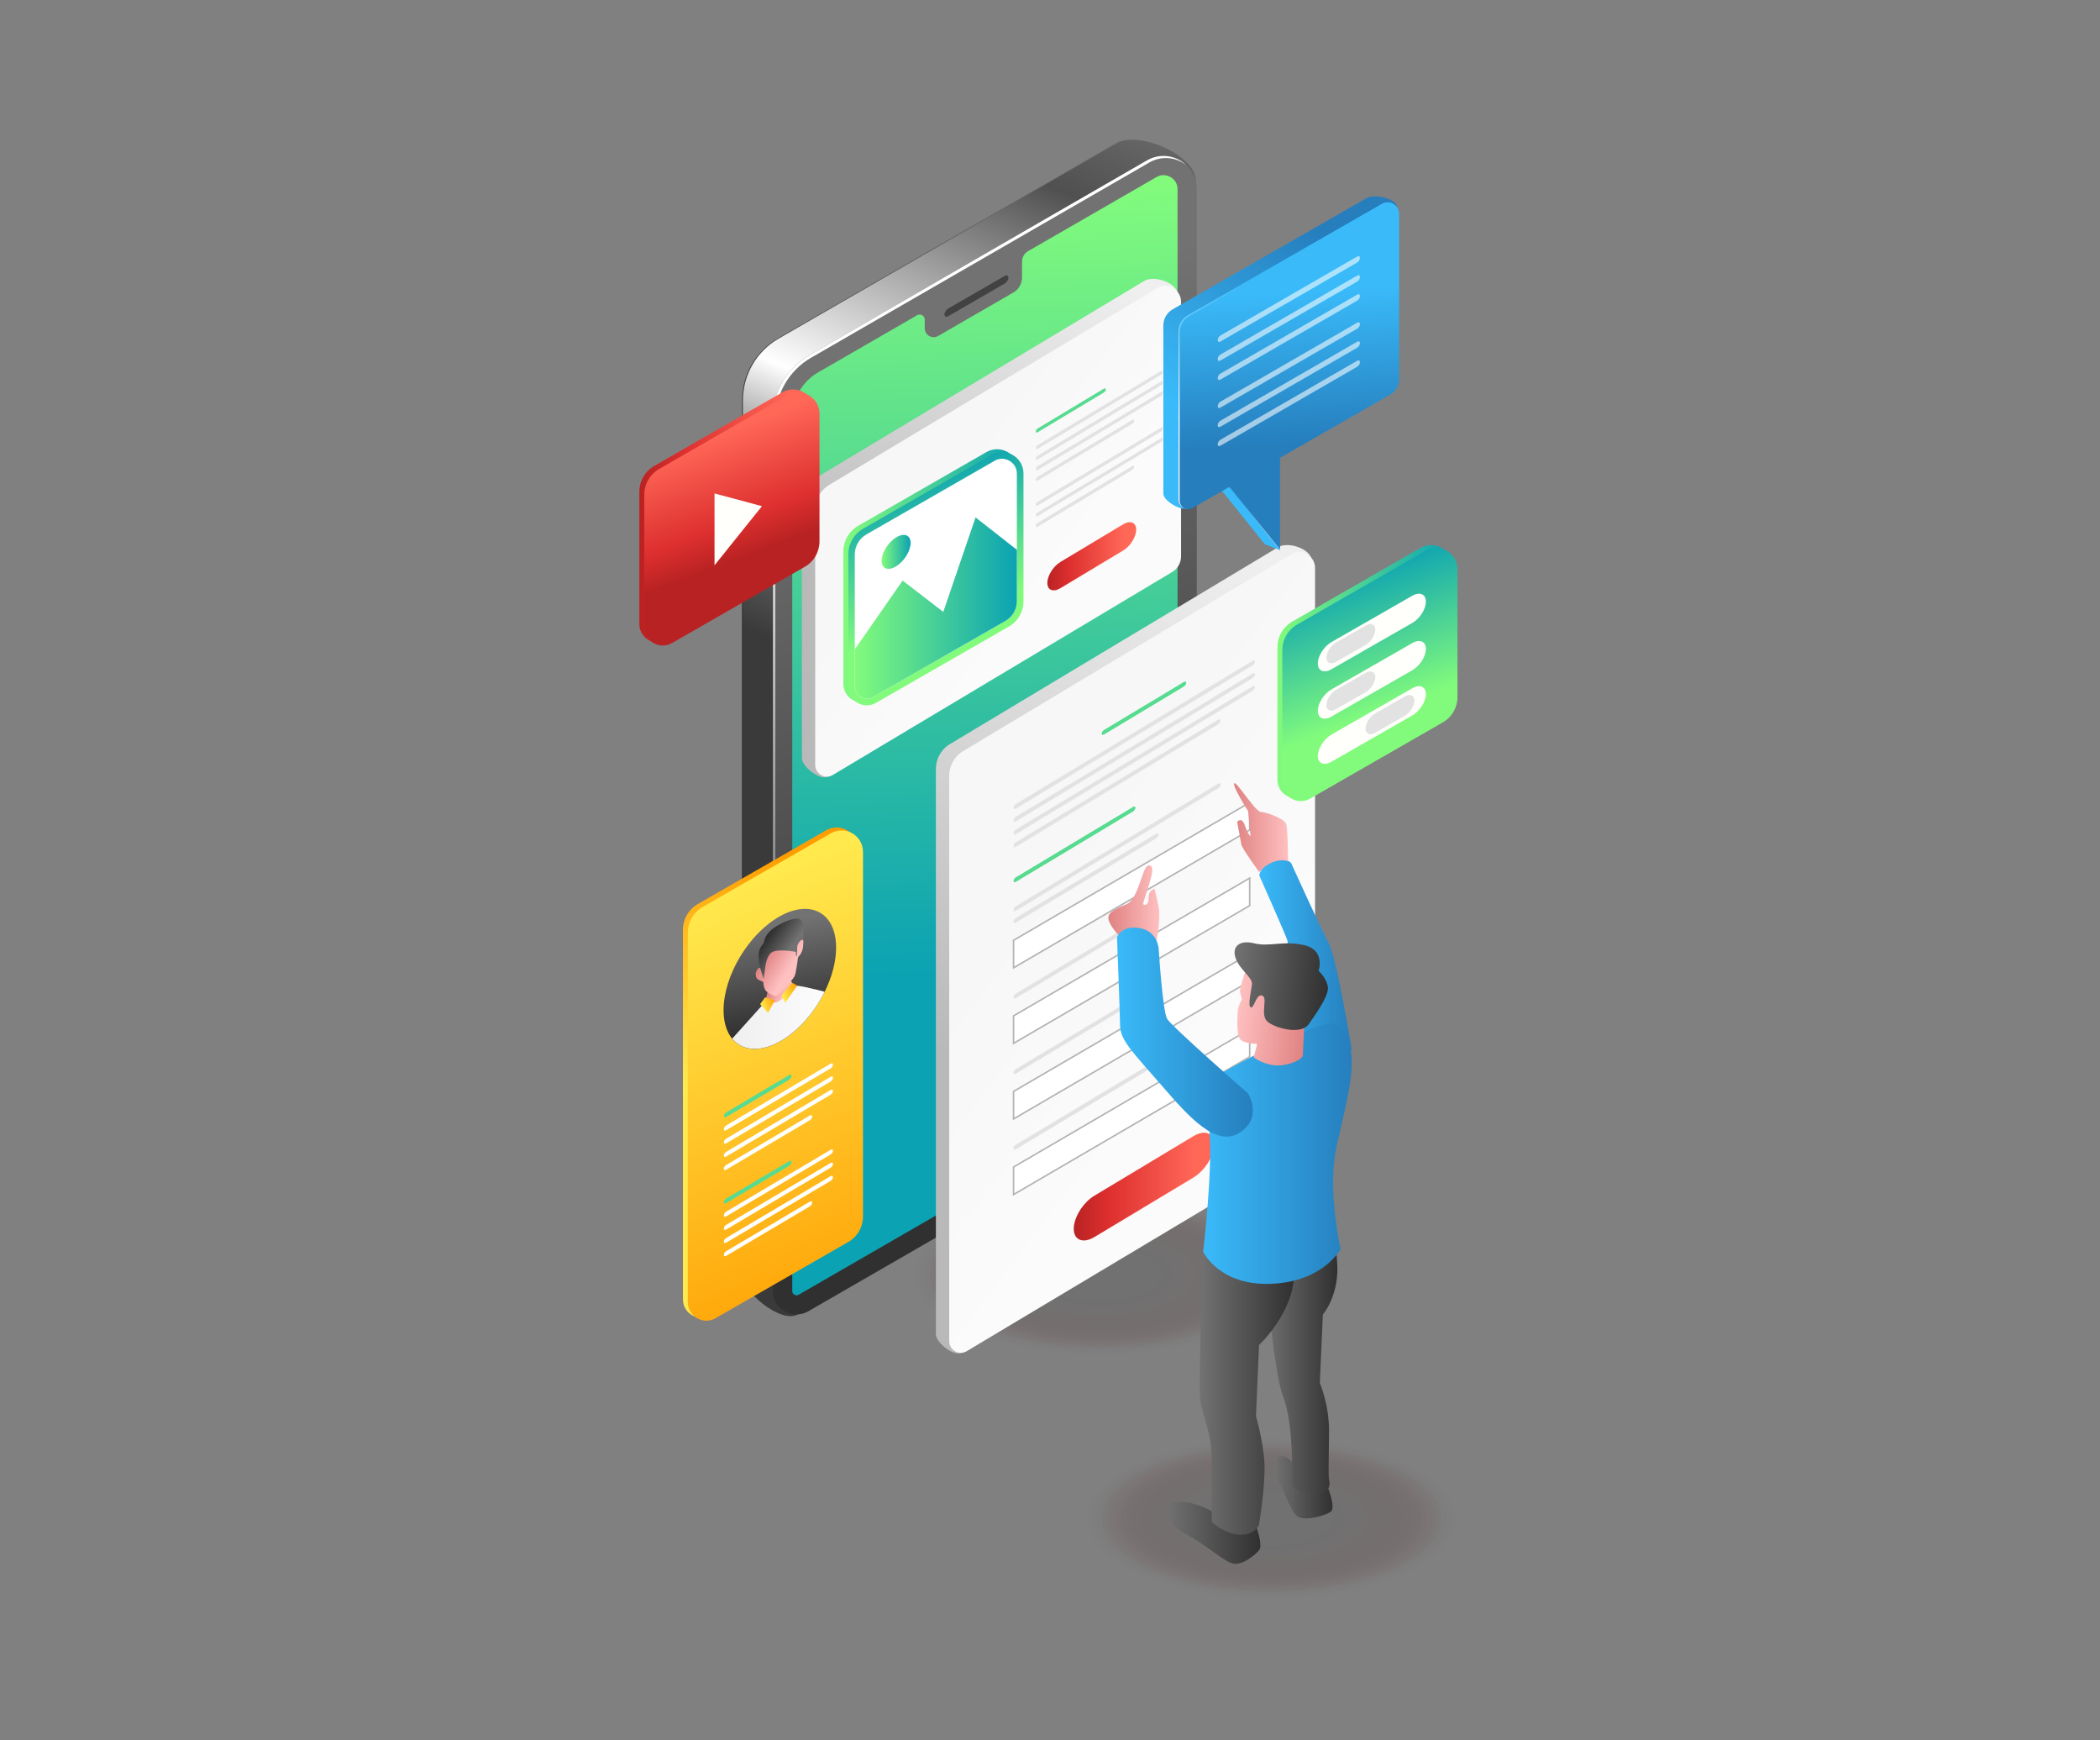 <svg xmlns="http://www.w3.org/2000/svg" enable-background="new 0 0 3045.1 2522.7" viewBox="0 0 3045.1 2522.7"><rect x="0" y="0" width="3045.1" height="2522.7" fill="#808080" stroke="none"/><g opacity=".15"><path fill="#4c0000" d="M1569.2,2200.9c-0.1,65.6,122.7,119,274.3,119.2s274.4-52.8,274.5-118.5s-122.7-119-274.3-119.2    S1569.3,2135.3,1569.2,2200.9z" opacity="0"/><path fill="#4a0101" d="M1576.3,2201c0,63.9,119.6,116,267.2,116.2c147.6,0.2,267.3-51.5,267.4-115.4c0-63.9-119.6-116-267.2-116.2    S1576.3,2137,1576.3,2201z" opacity=".038"/><path fill="#480202" d="M1583.4,2201c0,62.3,116.4,112.9,260.1,113.1c143.7,0.2,260.3-50.1,260.3-112.4    c0-62.3-116.4-112.9-260.1-113.1C1700,2088.4,1583.4,2138.7,1583.4,2201z" opacity=".077"/><path fill="#460303" d="M1590.4,2201c0,60.6,113.3,109.8,253.1,110c139.8,0.2,253.2-48.7,253.3-109.3s-113.3-109.8-253.1-110    C1703.9,2091.5,1590.5,2140.4,1590.4,2201z" opacity=".115"/><path fill="#440404" d="M1597.5,2201c0,58.9,110.1,106.8,246,107c135.9,0.2,246.1-47.4,246.2-106.3s-110.1-106.8-246-107    C1707.8,2094.5,1597.5,2142.1,1597.5,2201z" opacity=".154"/><path fill="#420505" d="M1604.6,2201c0,57.2,106.9,103.7,239,103.9c132,0.2,239.1-46,239.1-103.2c0-57.2-106.9-103.7-239-103.9    C1711.7,2097.6,1604.6,2143.8,1604.6,2201z" opacity=".192"/><path fill="#400606" d="M1611.6,2201c0,55.5,103.8,100.6,231.9,100.8s232-44.7,232-100.1c0-55.5-103.8-100.6-231.9-100.8    C1715.6,2100.7,1611.7,2145.5,1611.6,2201z" opacity=".231"/><path fill="#3e0606" d="M1618.7,2201c0,53.8,100.6,97.6,224.8,97.7c124.2,0.2,224.9-43.3,225-97.1s-100.6-97.6-224.8-97.7    S1618.7,2147.2,1618.7,2201z" opacity=".269"/><path fill="#3c0707" d="M1625.8,2201c0,52.1,97.5,94.5,217.8,94.7c120.3,0.2,217.9-41.9,217.9-94c0-52.1-97.5-94.5-217.8-94.7    C1723.4,2106.8,1625.8,2148.9,1625.8,2201z" opacity=".308"/><path fill="#3a0808" d="M1632.8,2201c0,50.4,94.3,91.4,210.7,91.6s210.8-40.6,210.8-91c0-50.4-94.3-91.4-210.7-91.6    S1632.9,2150.6,1632.8,2201z" opacity=".346"/><path fill="#380909" d="M1639.9,2201c0,48.7,91.1,88.4,203.6,88.5s203.7-39.2,203.8-87.9s-91.1-88.4-203.6-88.5    S1639.9,2152.3,1639.9,2201z" opacity=".385"/><path fill="#360a0a" d="M1647,2201.1c0,47,88,85.3,196.6,85.5s196.7-37.9,196.7-84.9c0-47-88-85.3-196.6-85.5    C1735.1,2116,1647,2154,1647,2201.1z" opacity=".423"/><path fill="#340b0b" d="M1654,2201.1c0,45.4,84.8,82.2,189.5,82.4c104.7,0.2,189.6-36.5,189.6-81.8s-84.8-82.2-189.5-82.4    S1654.1,2155.7,1654,2201.1z" opacity=".462"/><path fill="#330c0c" d="M1661.1,2201.1c0,43.7,81.6,79.2,182.4,79.3c100.8,0.1,182.5-35.1,182.6-78.8c0-43.7-81.6-79.2-182.4-79.3    C1742.9,2122.1,1661.1,2157.4,1661.1,2201.1z" opacity=".5"/><path fill="#310d0d" d="M1668.2,2201.1c0,42,78.5,76.1,175.4,76.2c96.9,0.1,175.5-33.8,175.5-75.7s-78.5-76.1-175.4-76.2    S1668.2,2159.1,1668.2,2201.1z" opacity=".538"/><path fill="#2f0e0e" d="M1675.2,2201.1c0,40.3,75.3,73,168.3,73.2c93,0.1,168.4-32.4,168.4-72.7c0-40.3-75.3-73-168.3-73.2    C1750.7,2128.3,1675.3,2160.8,1675.2,2201.1z" opacity=".577"/><path fill="#2d0f0f" d="M1682.3,2201.1c0,38.6,72.2,70,161.2,70.1s161.3-31,161.3-69.6c0-38.6-72.2-70-161.2-70.1    S1682.3,2162.5,1682.3,2201.1z" opacity=".615"/><path fill="#2b1010" d="M1689.4,2201.1c0,36.9,69,66.9,154.2,67c85.2,0.1,154.2-29.7,154.3-66.6c0-36.9-69-66.9-154.2-67    C1758.5,2134.4,1689.4,2164.2,1689.4,2201.1z" opacity=".654"/><path fill="#291111" d="M1696.4,2201.1c0,35.2,65.8,63.8,147.1,64c81.3,0.1,147.2-28.3,147.2-63.5c0-35.2-65.8-63.8-147.1-64    C1762.4,2137.5,1696.5,2165.9,1696.4,2201.1z" opacity=".692"/><path fill="#271212" d="M1703.5,2201.1c0,33.5,62.7,60.8,140,60.9c77.4,0.1,140.1-27,140.1-60.5s-62.7-60.8-140-60.9    C1766.3,2140.5,1703.5,2167.6,1703.5,2201.1z" opacity=".731"/><path fill="#251212" d="M1710.6,2201.1c0,31.8,59.5,57.7,133,57.8c73.5,0.1,133-25.6,133.1-57.4c0-31.8-59.5-57.7-133-57.8    C1770.2,2143.6,1710.6,2169.3,1710.6,2201.1z" opacity=".769"/><path fill="#231313" d="M1717.6,2201.2c0,30.1,56.3,54.6,125.9,54.7c69.6,0.1,126-24.2,126-54.4c0-30.1-56.3-54.6-125.9-54.7    C1774.1,2146.7,1717.7,2171,1717.6,2201.2z" opacity=".808"/><path fill="#211414" d="M1724.7,2201.2c0,28.4,53.2,51.6,118.8,51.7s118.9-22.9,118.9-51.3c0-28.4-53.2-51.6-118.8-51.7    C1778,2149.7,1724.7,2172.7,1724.7,2201.2z" opacity=".846"/><path fill="#1f1515" d="M1731.8,2201.2c0,26.8,50,48.5,111.8,48.6c61.8,0.1,111.8-21.5,111.9-48.3s-50-48.5-111.8-48.6    C1781.9,2152.8,1731.8,2174.4,1731.8,2201.2z" opacity=".885"/><path fill="#1d1616" d="M1738.8,2201.2c0,25.1,46.9,45.4,104.7,45.5c57.9,0.1,104.8-20.2,104.8-45.2c0-25.1-46.9-45.4-104.7-45.5    C1785.8,2155.9,1738.9,2176.1,1738.8,2201.2z" opacity=".923"/><path fill="#1b1717" d="M1745.9,2201.2c0,23.4,43.7,42.4,97.6,42.5s97.7-18.8,97.7-42.2c0-23.4-43.7-42.4-97.6-42.5    C1789.7,2158.9,1745.9,2177.8,1745.9,2201.2z" opacity=".962"/><path fill="#191818" d="M1753,2201.2c0,21.7,40.5,39.3,90.6,39.4c50,0.1,90.6-17.4,90.6-39.1c0-21.7-40.5-39.3-90.6-39.4    C1793.6,2162,1753,2179.5,1753,2201.2z"/></g><g opacity=".15"><path fill="#4c0000" d="M1319.6,1847c-0.1,65.6,122.7,119,274.3,119.2c151.5,0.2,274.4-52.8,274.5-118.5    c0.1-65.6-122.7-119-274.3-119.2S1319.7,1781.3,1319.6,1847z" opacity="0"/><path fill="#4a0101" d="M1326.7,1847c0,63.9,119.6,116,267.2,116.2c147.6,0.2,267.3-51.5,267.4-115.4c0-63.9-119.6-116-267.2-116.2    S1326.7,1783,1326.7,1847z" opacity=".038"/><path fill="#480202" d="M1333.8,1847c0,62.3,116.4,112.9,260.1,113.1c143.7,0.2,260.3-50.1,260.3-112.4    c0-62.3-116.4-112.9-260.1-113.1S1333.8,1784.7,1333.8,1847z" opacity=".077"/><path fill="#460303" d="M1340.8,1847c0,60.6,113.3,109.8,253.1,110c139.8,0.2,253.2-48.7,253.3-109.3c0-60.6-113.3-109.8-253.1-110    S1340.9,1786.4,1340.8,1847z" opacity=".115"/><path fill="#440404" d="M1347.9,1847c0,58.9,110.1,106.8,246,107c135.9,0.2,246.1-47.4,246.2-106.3c0-58.9-110.1-106.8-246-107    S1347.9,1788.1,1347.9,1847z" opacity=".154"/><path fill="#420505" d="M1355,1847c0,57.2,106.9,103.7,239,103.9c132,0.2,239.1-46,239.1-103.2s-106.9-103.7-239-103.9    C1462.1,1743.6,1355,1789.8,1355,1847z" opacity=".192"/><path fill="#400606" d="M1362,1847c0,55.5,103.8,100.6,231.9,100.8c128.1,0.2,232-44.7,232-100.1c0-55.5-103.8-100.6-231.9-100.8    C1466,1746.7,1362.1,1791.5,1362,1847z" opacity=".231"/><path fill="#3e0606" d="M1369.1,1847c0,53.8,100.6,97.6,224.8,97.7c124.2,0.2,224.9-43.3,225-97.1c0-53.8-100.6-97.6-224.8-97.7    C1469.9,1749.8,1369.1,1793.2,1369.1,1847z" opacity=".269"/><path fill="#3c0707" d="M1376.2,1847.1c0,52.1,97.5,94.5,217.8,94.7c120.3,0.2,217.9-41.9,217.9-94c0-52.1-97.5-94.5-217.8-94.7    C1473.8,1752.8,1376.2,1794.9,1376.2,1847.1z" opacity=".308"/><path fill="#3a0808" d="M1383.2,1847.1c0,50.4,94.3,91.4,210.7,91.6c116.4,0.2,210.8-40.6,210.8-91c0-50.4-94.3-91.4-210.7-91.6    C1477.7,1755.9,1383.3,1796.6,1383.2,1847.1z" opacity=".346"/><path fill="#380909" d="M1390.3,1847.1c0,48.7,91.1,88.4,203.6,88.5c112.5,0.2,203.7-39.2,203.8-87.9c0-48.7-91.1-88.4-203.6-88.5    C1481.6,1759,1390.3,1798.3,1390.3,1847.1z" opacity=".385"/><path fill="#360a0a" d="M1397.4,1847.1c0,47,88,85.3,196.6,85.5c108.6,0.2,196.7-37.9,196.7-84.9c0-47-88-85.3-196.6-85.5    S1397.4,1800,1397.4,1847.1z" opacity=".423"/><path fill="#340b0b" d="M1404.4,1847.1c0,45.4,84.8,82.2,189.5,82.4c104.7,0.2,189.6-36.5,189.6-81.8c0-45.4-84.8-82.2-189.5-82.4    S1404.5,1801.7,1404.4,1847.1z" opacity=".462"/><path fill="#330c0c" d="M1411.5,1847.1c0,43.7,81.6,79.2,182.4,79.3c100.8,0.1,182.5-35.1,182.6-78.8c0-43.7-81.6-79.2-182.4-79.3    C1493.3,1768.2,1411.5,1803.4,1411.5,1847.1z" opacity=".5"/><path fill="#310d0d" d="M1418.6,1847.1c0,42,78.5,76.1,175.4,76.2c96.9,0.1,175.5-33.8,175.5-75.7c0-42-78.5-76.1-175.4-76.2    S1418.6,1805.1,1418.6,1847.1z" opacity=".538"/><path fill="#2f0e0e" d="M1425.6,1847.1c0,40.3,75.3,73,168.3,73.2c93,0.1,168.4-32.4,168.4-72.7c0-40.3-75.3-73-168.3-73.2    C1501.1,1774.3,1425.7,1806.8,1425.6,1847.1z" opacity=".577"/><path fill="#2d0f0f" d="M1432.7,1847.1c0,38.6,72.2,70,161.2,70.1s161.3-31,161.3-69.6c0-38.6-72.2-70-161.2-70.1    C1505,1777.4,1432.7,1808.5,1432.7,1847.1z" opacity=".615"/><path fill="#2b1010" d="M1439.8,1847.1c0,36.9,69,66.9,154.2,67c85.2,0.1,154.2-29.7,154.3-66.6c0-36.9-69-66.9-154.2-67    C1508.9,1780.4,1439.8,1810.3,1439.8,1847.1z" opacity=".654"/><path fill="#291111" d="M1446.8,1847.2c0,35.2,65.8,63.8,147.1,64s147.2-28.3,147.2-63.5c0-35.2-65.8-63.8-147.1-64    C1512.8,1783.5,1446.9,1812,1446.8,1847.2z" opacity=".692"/><path fill="#271212" d="M1453.9,1847.2c0,33.5,62.7,60.8,140,60.9c77.4,0.1,140.1-27,140.1-60.5s-62.7-60.8-140-60.9    C1516.7,1786.6,1453.9,1813.7,1453.9,1847.2z" opacity=".731"/><path fill="#251212" d="M1461,1847.2c0,31.8,59.5,57.7,133,57.8c73.5,0.1,133-25.6,133.1-57.4c0-31.8-59.5-57.7-133-57.8    C1520.6,1789.6,1461,1815.4,1461,1847.2z" opacity=".769"/><path fill="#231313" d="M1468.1,1847.2c0,30.1,56.3,54.6,125.9,54.7c69.6,0.1,126-24.2,126-54.4c0-30.1-56.3-54.6-125.9-54.7    C1524.5,1792.7,1468.1,1817.1,1468.1,1847.2z" opacity=".808"/><path fill="#211414" d="M1475.1,1847.2c0,28.4,53.2,51.6,118.8,51.7c65.7,0.1,118.9-22.9,118.9-51.3c0-28.4-53.2-51.6-118.8-51.7    S1475.1,1818.8,1475.1,1847.2z" opacity=".846"/><path fill="#1f1515" d="M1482.2,1847.2c0,26.8,50,48.5,111.8,48.6c61.8,0.1,111.8-21.5,111.9-48.3c0-26.8-50-48.5-111.8-48.6    C1532.3,1798.8,1482.2,1820.5,1482.2,1847.2z" opacity=".885"/><path fill="#1d1616" d="M1489.3,1847.2c0,25.1,46.9,45.4,104.7,45.5c57.9,0.1,104.8-20.2,104.8-45.2c0-25.1-46.9-45.4-104.7-45.5    C1536.2,1801.9,1489.3,1822.2,1489.3,1847.2z" opacity=".923"/><path fill="#1b1717" d="M1496.3,1847.2c0,23.4,43.7,42.4,97.6,42.5c53.9,0.1,97.7-18.8,97.7-42.2c0-23.4-43.7-42.4-97.6-42.5    S1496.3,1823.9,1496.3,1847.2z" opacity=".962"/><path fill="#191818" d="M1503.4,1847.2c0,21.7,40.5,39.3,90.6,39.4s90.6-17.4,90.6-39.1c0-21.7-40.5-39.3-90.6-39.4    C1544,1808,1503.4,1825.6,1503.4,1847.2z"/></g><linearGradient id="a" x1="-5718.63" x2="-5581.914" y1="2222.111" y2="2222.111" gradientTransform="matrix(-1 0 0 1 -3890.987 0)" gradientUnits="userSpaceOnUse"><stop offset="0" stop-color="#303030"/><stop offset="1" stop-color="#727272"/></linearGradient><path fill="url(#a)" d="M1822.4,2215.7c0,0,8.5,24,3.8,30.9c-4.7,6.9-25.3,23.6-38.6,20.2c-13.3-3.4-40.8-28.5-66.5-41.7    c-25.7-13.2-43.8-43.7-16.7-47.5c27-3.9,62.2,18.4,62.2,18.4L1822.4,2215.7z"/><linearGradient id="b" x1="-5823.233" x2="-5738.985" y1="2156.148" y2="2156.148" gradientTransform="matrix(-1 0 0 1 -3890.987 0)" gradientUnits="userSpaceOnUse"><stop offset="0" stop-color="#303030"/><stop offset="1" stop-color="#727272"/></linearGradient><path fill="url(#b)" d="M1926,2157.8c0,0,10.8,28.1,3.9,33.6s-39,15-49.3,6.4c-10.3-8.6-19.7-41.2-28.3-51.5    c-8.6-10.3-5.1-50.2,18-29.6S1926,2157.8,1926,2157.8z"/><linearGradient id="c" x1="-5830.222" x2="-5723.633" y1="1971.98" y2="1971.98" gradientTransform="matrix(-1 0 0 1 -3890.987 0)" gradientUnits="userSpaceOnUse"><stop offset="0" stop-color="#303030"/><stop offset="1" stop-color="#727272"/></linearGradient><path fill="url(#c)" d="M1931.8,1778.8c0,0,6.6,30.8,7.4,57.5c1.3,43.7-21,69.5-21,69.5l-4.4,99.2c0,0,13.6,30.8,13.4,70.9    c-0.3,40-1.3,63.9,0,69.3c1.3,5.4,4.3,21.6-24.9,20c-29.3-1.5-28.5-16.2-28.5-16.2s2.3-85.5-13.1-124s-28-210.9-28-210.9    S1905.8,1824.7,1931.8,1778.8z"/><linearGradient id="d" x1="-5767.346" x2="-5630.666" y1="2019.929" y2="2019.929" gradientTransform="matrix(-1 0 0 1 -3890.987 0)" gradientUnits="userSpaceOnUse"><stop offset="0" stop-color="#303030"/><stop offset="1" stop-color="#727272"/></linearGradient><path fill="url(#d)" d="M1744.6,1814.8c0,0-7.2,192.2-4.2,215.3c3,23.1,16.8,44.7,16.8,89.3s0,87,0,87s19.2,18.5,41.6,18.5    c22.4,0,26.8-14.6,26.8-14.6s9.5-57,7.9-88.6c-1.5-31.6-12.3-68.5-12.3-68.5l4.4-103.2c0,0,49.3-45.6,50.8-101.2    C1876.4,1848.9,1801.9,1862.2,1744.6,1814.8z"/><linearGradient id="e" x1="-5853.848" x2="-6230.792" y1="1041.325" y2="169.056" gradientTransform="matrix(-1 0 0 1 -4472.164 0)" gradientUnits="userSpaceOnUse"><stop offset="0" stop-color="#303030"/><stop offset="1" stop-color="#727272"/></linearGradient><path fill="url(#e)" d="M1127.7,490.6l490.4-283c32.1-18.5,114.3,16.9,114.3,54l-42,1236.7c0,32.7-17.4,62.9-45.8,79.2     l-489.5,327.9c-22.8,13.1-79.2-32.6-79.2-58.9V580.4C1075.9,543.3,1095.6,509.1,1127.7,490.6z"/><linearGradient id="f" x1="-5855.252" x2="-6232.196" y1="1041.566" y2="169.296" gradientTransform="matrix(-1 0 0 1 -4472.164 0)" gradientUnits="userSpaceOnUse"><stop offset="0" stop-color="#3a3a3a"/><stop offset=".258" stop-color="#8b8b8b"/><stop offset=".39" stop-color="#fff"/><stop offset=".804" stop-color="#505050"/><stop offset="1" stop-color="#727272"/></linearGradient><path fill="url(#f)" d="M1129.1,490.9l490.4-283c32.1-18.5,114.3,16.9,114.3,54l-42,1236.7c0,32.7-17.4,62.9-45.8,79.2     l-489.5,327.9c-22.8,13.1-79.2-32.6-79.2-58.9V580.6C1077.3,543.6,1097,509.4,1129.1,490.9z"/><linearGradient id="g" x1="-6117.899" x2="-5693.135" y1="1617.772" y2="551.583" gradientTransform="matrix(-1 0 0 1 -4472.164 0)" gradientUnits="userSpaceOnUse"><stop offset="0" stop-color="#303030"/><stop offset="1" stop-color="#727272"/></linearGradient><path fill="url(#g)" d="M1172.7,515.6l490.4-283c32.1-18.5,72.3,4.6,72.3,41.7v1248.9c0,32.7-17.4,62.9-45.8,79.2l-517.5,298.6     c-22.8,13.1-51.2-3.3-51.2-29.6V605.3C1120.9,568.3,1140.6,534.1,1172.7,515.6z"/><linearGradient id="h" x1="-6110.109" x2="-5690.445" y1="1604.32" y2="550.933" gradientTransform="matrix(-1 0 0 1 -4472.164 0)" gradientUnits="userSpaceOnUse"><stop offset="0" stop-color="#303030"/><stop offset="1" stop-color="#fff"/></linearGradient><path fill="url(#h)" d="M1172.7,515.6l490.4-283c19.8-11.4,42.6-7,57.2,6.8c-14.6-11.4-35.5-14.3-53.8-3.8l-490.4,283     c-32.1,18.5-51.8,52.7-51.8,89.7v1266.2c0,9.8,4,18.3,10.1,24.3c-8.1-6.1-13.6-15.7-13.6-27.3V605.3     C1120.9,568.3,1140.6,534.1,1172.7,515.6z"/><linearGradient id="i" x1="-5872.633" x2="-5911.939" y1="273.027" y2="1409.612" gradientTransform="matrix(-1 0 0 1 -4472.164 0)" gradientUnits="userSpaceOnUse"><stop offset="0" stop-color="#82fb7c"/><stop offset="1" stop-color="#0ba2b3"/></linearGradient><path fill="url(#i)" d="M1186.6,539.7l143.3-82.7c4.9-2.8,11,0.7,11,6.4v12.5c0,10,10.8,16.2,19.4,11.2l109.1-63    c7.8-4.5,12.6-12.8,12.6-21.9v-22.9c0-6.3,3.3-12.1,8.8-15.2L1677,256.7c3.2-1.9,6.6-2.8,10.1-2.8c9.8,0,20.4,7.8,20.4,20.4    v1248.9c0,22.7-12.1,43.8-31.8,55.1L1158.2,1877c-1,0.6-2.1,0.9-3.1,0.9c-1.6,0-3.3-0.7-4.5-1.9c-1.2-1.2-1.8-2.7-1.8-4.5V605.3    C1148.7,578.2,1163.2,553.2,1186.6,539.7z"/><path fill="#424242" d="M1375.1,458.3l81.6-47.1c3.1-1.8,5.6-5.7,5.6-8.8l0,0c0-3.1-2.5-4.1-5.6-2.3l-81.6,47.1    c-3.1,1.8-5.6,5.7-5.6,8.8l0,0C1369.6,459,1372.1,460.1,1375.1,458.3z"/><linearGradient id="j" x1="1570.577" x2="1370.282" y1="271.571" y2="797.599" gradientTransform="matrix(1 .03 0 1 0 71.96)" gradientUnits="userSpaceOnUse"><stop offset="0" stop-color="#efefef"/><stop offset="1" stop-color="#bab9b9"/></linearGradient><path fill="url(#j)" d="M1659.7,407l-475,284.9c-13.5,7.4-21.9,21.6-21.9,37.3l0,369.8c0,12.7,26.6,33,37.6,27l479.4-306.3    c8.4-4.6,13.6-13.5,13.6-23.2l14.5-368.9C1707.8,410.3,1674.6,398.8,1659.7,407z"/><linearGradient id="k" x1="1052.52" x2="1235.506" y1="586.976" y2="721.995" gradientTransform="matrix(1 .03 0 1 301.505 81.12)" gradientUnits="userSpaceOnUse"><stop offset="0" stop-color="#f7f7f7"/><stop offset="1" stop-color="#fbfbfb"/></linearGradient><path fill="url(#k)" d="M1679,417.1l-475,284.9c-13.5,7.4-21.9,21.6-21.9,37.3V1109c0,12.7,13.7,21,24.7,15L1699,829.7    c8.4-4.6,13.6-13.5,13.6-23.2l0-369.1C1712.6,420.2,1693.9,408.9,1679,417.1z"/><linearGradient id="l" x1="1222.949" x2="1476.958" y1="834.757" y2="834.757" gradientUnits="userSpaceOnUse"><stop offset="0" stop-color="#82fb7c"/><stop offset="1" stop-color="#0ba2b3"/></linearGradient><path fill="url(#l)" d="M1263,1014.7l192.6-110.6c13.2-7.5,21.3-21.6,21.3-36.8V682.4c0-23.9-25.8-38.8-46.5-27l-185.7,106.7    c-13.5,7.7-21.8,22-21.8,37.6v191.8C1222.9,1012,1245.2,1024.9,1263,1014.7z"/><linearGradient id="m" x1="1376.948" x2="1302.74" y1="893.423" y2="696.711" gradientUnits="userSpaceOnUse"><stop offset="0" stop-color="#82fb7c"/><stop offset="1" stop-color="#0ba2b3"/></linearGradient><path fill="url(#m)" d="M1270.2,1019l192.6-110.6c13.2-7.5,21.3-21.6,21.3-36.8V686.6c0-23.9-25.8-38.8-46.5-27l-185.7,106.7    c-13.5,7.7-21.8,22-21.8,37.6v191.8C1230.1,1016.3,1252.3,1029.2,1270.2,1019z"/><path fill="#fff" d="M1474.5,686.7v184.9c0,11.8-6.3,22.7-16.5,28.5l-192.7,110.6c-2.7,1.5-5.5,2.3-8.5,2.3    c-8.3,0-17.3-6.6-17.3-17.3V803.9c0-12.1,6.5-23.2,17-29.2L1442.3,668c3.3-1.9,6.9-2.9,10.6-2.9    C1463.3,665.1,1474.5,673.3,1474.5,686.7z"/><linearGradient id="n" x1="1239.646" x2="1474.538" y1="881.629" y2="881.629" gradientUnits="userSpaceOnUse"><stop offset="0" stop-color="#82fb7c"/><stop offset="1" stop-color="#0ba2b3"/></linearGradient><path fill="url(#n)" d="M1474.5,797.1v74.5c0,11.8-6.3,22.7-16.5,28.5l-192.7,110.6c-2.7,1.5-5.5,2.3-8.5,2.3    c-8.3,0-17.3-6.6-17.3-17.3v-54.3l69.3-99.7l59,45.4l46.8-137L1474.5,797.1z"/><linearGradient id="o" x1="1278.453" x2="1320.355" y1="800.094" y2="800.094" gradientUnits="userSpaceOnUse"><stop offset="0" stop-color="#82fb7c"/><stop offset="1" stop-color="#0ba2b3"/></linearGradient><path fill="url(#o)" d="M1320.4,787.1c0,11.6-9.4,26.8-21,33.9c-11.6,7.2-21,3.6-21-8c0-11.6,9.4-26.8,21-33.9    C1311,772,1320.4,775.5,1320.4,787.1z"/><path fill="#57db90" d="M1600.8,568.9l-96.2,57.8c-1.5,0.9-2.7,0.4-2.7-1.1l0,0c0-1.5,1.2-3.5,2.7-4.4l96.2-57.8    c1.5-0.9,2.7-0.4,2.7,1.1l0,0C1603.5,566,1602.3,568,1600.8,568.9z"/><path fill="#e2e2e2" d="M1683.4,543.4l-178.8,107.4c-1.5,0.9-2.7,0.4-2.7-1.1l0,0c0-1.5,1.2-3.5,2.7-4.4l178.8-107.4    c1.5-0.9,2.7-0.4,2.7,1.1l0,0C1686.1,540.5,1684.9,542.5,1683.4,543.4z"/><path fill="#e2e2e2" d="M1683.4,558.7l-178.8,107.4c-1.5,0.9-2.7,0.4-2.7-1.1l0,0c0-1.5,1.2-3.5,2.7-4.4l178.8-107.4    c1.5-0.9,2.7-0.4,2.7,1.1l0,0C1686.1,555.8,1684.9,557.8,1683.4,558.7z"/><path fill="#e2e2e2" d="M1683.4,574l-178.8,107.4c-1.5,0.9-2.7,0.4-2.7-1.1l0,0c0-1.5,1.2-3.5,2.7-4.4l178.8-107.4    c1.5-0.9,2.7-0.4,2.7,1.1l0,0C1686.1,571.1,1684.9,573.1,1683.4,574z"/><path fill="#e2e2e2" d="M1642,614.2l-137.4,82.5c-1.5,0.9-2.7,0.4-2.7-1.1l0,0c0-1.5,1.2-3.5,2.7-4.4l137.4-82.5    c1.5-0.9,2.7-0.4,2.7,1.1l0,0C1644.7,611.3,1643.5,613.3,1642,614.2z"/><path fill="#e2e2e2" d="M1683.4,625.6L1504.6,733c-1.5,0.9-2.7,0.4-2.7-1.1l0,0c0-1.5,1.2-3.5,2.7-4.4l178.8-107.4    c1.5-0.9,2.7-0.4,2.7,1.1l0,0C1686.1,622.7,1684.9,624.7,1683.4,625.6z"/><path fill="#e2e2e2" d="M1683.4,640.9l-178.8,107.4c-1.5,0.9-2.7,0.4-2.7-1.1l0,0c0-1.5,1.2-3.5,2.7-4.4l178.8-107.4    c1.5-0.9,2.7-0.4,2.7,1.1l0,0C1686.1,638,1684.9,640,1683.4,640.9z"/><path fill="#e2e2e2" d="M1642,681.1l-137.4,82.5c-1.5,0.9-2.7,0.4-2.7-1.1l0,0c0-1.5,1.2-3.5,2.7-4.4l137.4-82.5    c1.5-0.9,2.7-0.4,2.7,1.1l0,0C1644.7,678.2,1643.5,680.2,1642,681.1z"/><linearGradient id="p" x1="1518.789" x2="1647.512" y1="3098.229" y2="3098.229" gradientTransform="matrix(1 -.601 0 1 0 -1341.036)" gradientUnits="userSpaceOnUse"><stop offset="0" stop-color="#b92222"/><stop offset=".247" stop-color="#dd2f2f"/><stop offset=".855" stop-color="#ff6757"/></linearGradient><path fill="url(#p)" d="M1628.5,798.2l-90.8,54.5c-10.4,6.3-19,2.9-19-7.6l0,0c0-10.4,8.5-24.1,19-30.4l90.8-54.5   c10.4-6.3,19-2.9,19,7.6l0,0C1647.5,778.3,1639,792,1628.5,798.2z"/><linearGradient id="q" x1="1833.751" x2="1536.044" y1="693.476" y2="1475.332" gradientTransform="matrix(1 .03 0 1 0 71.96)" gradientUnits="userSpaceOnUse"><stop offset="0" stop-color="#efefef"/><stop offset="1" stop-color="#bab9b9"/></linearGradient><path fill="url(#q)" d="M1854,792.9l-475,284.9c-13.5,7.4-21.9,21.6-21.9,37.3l0,819.1c0,12.7,26.6,33,37.6,27l479.4-360.5     c8.4-4.6,13.6,40.7,13.6,31l14.5-818.2C1902.1,796.2,1869,784.7,1854,792.9z"/><linearGradient id="r" x1="1194.488" x2="1481.069" y1="1152.941" y2="1364.399" gradientTransform="matrix(1 .03 0 1 301.505 81.12)" gradientUnits="userSpaceOnUse"><stop offset="0" stop-color="#f7f7f7"/><stop offset="1" stop-color="#fbfbfb"/></linearGradient><path fill="url(#r)" d="M1873.3,803l-475,284.9c-13.5,7.4-21.9,21.6-21.9,37.3l0,819.1c0,12.7,13.7,21,24.7,15l492.2-294.3     c8.4-4.6,13.6-13.5,13.6-23.2V823.4C1906.9,806.1,1888.3,794.8,1873.3,803z"/><path fill="#57db90" d="M1716.8,995.2l-116,69.7c-1.8,1.1-3.3,0.5-3.3-1.3l0,0c0-1.8,1.5-4.2,3.3-5.3l116-69.7     c1.8-1.1,3.3-0.5,3.3,1.3l0,0C1720.1,991.8,1718.6,994.1,1716.8,995.2z"/><path fill="#e2e2e2" d="M1816.4,964.5L1473,1172.3c-1.8,1.1-3.3,0.5-3.3-1.3l0,0c0-1.8,1.5-4.2,3.3-5.3l343.5-207.8     c1.8-1.1,3.3-0.5,3.3,1.3v0C1819.7,961,1818.3,963.4,1816.4,964.5z"/><path fill="#e2e2e2" d="M1816.4,983L1473,1190.8c-1.8,1.1-3.3,0.5-3.3-1.3l0,0c0-1.8,1.5-4.2,3.3-5.3l343.5-207.8     c1.8-1.1,3.3-0.5,3.3,1.3l0,0C1819.7,979.5,1818.3,981.9,1816.4,983z"/><path fill="#e2e2e2" d="M1816.4,1001.4L1473,1209.3c-1.8,1.1-3.3,0.5-3.3-1.3l0,0c0-1.8,1.5-4.2,3.3-5.3l343.5-207.8     c1.8-1.1,3.3-0.5,3.3,1.3l0,0C1819.7,998,1818.3,1000.4,1816.4,1001.4z"/><path fill="#e2e2e2" d="M1766.5,1049.9L1473,1227.7c-1.8,1.1-3.3,0.5-3.3-1.3l0,0c0-1.8,1.5-4.2,3.3-5.3l293.5-177.8     c1.8-1.1,3.3-0.5,3.3,1.3l0,0C1769.8,1046.5,1768.3,1048.9,1766.5,1049.9z"/><path fill="#57db90" d="M1643.1,1176.4L1473,1278.5c-1.8,1.1-3.3,0.5-3.3-1.3l0,0c0-1.8,1.5-4.2,3.3-5.3l170.1-102.1     c1.8-1.1,3.3-0.5,3.3,1.3l0,0C1646.3,1172.9,1644.9,1175.3,1643.1,1176.4z"/><path fill="#e2e2e2" d="M1676.9,1215.1l-204,122.4c-1.8,1.1-3.3,0.5-3.3-1.3v0c0-1.8,1.5-4.2,3.3-5.3l204-122.4     c1.8-1.1,3.3-0.5,3.3,1.3l0,0C1680.2,1211.6,1678.7,1214,1676.9,1215.1z"/><path fill="#e2e2e2" d="M1766.5,1142.7L1473,1320.5c-1.8,1.1-3.3,0.5-3.3-1.3l0,0c0-1.8,1.5-4.2,3.3-5.3l293.5-177.8     c1.8-1.1,3.3-0.5,3.3,1.3l0,0C1769.8,1139.2,1768.3,1141.6,1766.5,1142.7z"/><polygon fill="#fff" stroke="#b3b3b3" stroke-miterlimit="10" stroke-width="2.228" points="1812.1 1203.3 1469.7 1403.1 1469.7 1363.2 1812.1 1163.5"/><path fill="#e2e2e2" d="M1676.9,1324.7l-204,122.4c-1.8,1.1-3.3,0.5-3.3-1.3l0,0c0-1.8,1.5-4.2,3.3-5.3l204-122.4     c1.8-1.1,3.3-0.5,3.3,1.3l0,0C1680.2,1321.2,1678.7,1323.6,1676.9,1324.7z"/><polygon fill="#fff" stroke="#b3b3b3" stroke-miterlimit="10" stroke-width="2.228" points="1812.1 1312.9 1469.7 1512.6 1469.7 1472.8 1812.1 1273"/><path fill="#e2e2e2" d="M1676.9,1434.2l-204,122.4c-1.8,1.1-3.3,0.5-3.3-1.3l0,0c0-1.8,1.5-4.2,3.3-5.3l204-122.4     c1.8-1.1,3.3-0.5,3.3,1.3l0,0C1680.2,1430.7,1678.7,1433.1,1676.9,1434.2z"/><polygon fill="#fff" stroke="#b3b3b3" stroke-miterlimit="10" stroke-width="2.228" points="1812.1 1422.4 1469.7 1622.2 1469.7 1582.3 1812.1 1382.6"/><path fill="#e2e2e2" d="M1676.9,1543.8l-204,122.4c-1.8,1.1-3.3,0.5-3.3-1.3l0,0c0-1.8,1.5-4.2,3.3-5.3l204-122.4     c1.8-1.1,3.3-0.5,3.3,1.3l0,0C1680.2,1540.3,1678.7,1542.7,1676.9,1543.8z"/><polygon fill="#fff" stroke="#b3b3b3" stroke-miterlimit="10" stroke-width="2.228" points="1812.1 1532 1469.7 1731.8 1469.7 1691.9 1812.1 1492.1"/><linearGradient id="s" x1="1556.92" x2="1760.591" y1="4057.287" y2="4057.287" gradientTransform="matrix(1 -.601 0 1 0 -1341.036)" gradientUnits="userSpaceOnUse"><stop offset="0" stop-color="#b92222"/><stop offset=".247" stop-color="#dd2f2f"/><stop offset=".855" stop-color="#ff6757"/></linearGradient><path fill="url(#s)" d="M1730.6,1707.1l-143.6,86.3c-16.5,9.9-30,4.5-30-12l0,0c0-16.5,13.5-38.1,30-48l143.6-86.3    c16.5-9.9,30-4.5,30,12l0,0C1760.6,1675.5,1747.1,1697.1,1730.6,1707.1z"/><g><linearGradient id="t" x1="927.156" x2="1181.165" y1="748.094" y2="748.094" gradientUnits="userSpaceOnUse"><stop offset="0" stop-color="#b92222"/><stop offset=".247" stop-color="#dd2f2f"/><stop offset=".855" stop-color="#ff6757"/></linearGradient><path fill="url(#t)" d="M967.2,928l192.6-110.6c13.2-7.5,21.3-21.6,21.3-36.8V595.7c0-23.9-25.8-38.8-46.5-27L948.9,675.4     c-13.5,7.7-21.8,22-21.8,37.6v191.8C927.2,925.4,949.4,938.3,967.2,928z"/><linearGradient id="u" x1="1081.155" x2="1006.946" y1="806.76" y2="610.048" gradientUnits="userSpaceOnUse"><stop offset="0" stop-color="#b92222"/><stop offset=".247" stop-color="#dd2f2f"/><stop offset=".855" stop-color="#ff6757"/></linearGradient><path fill="url(#u)" d="M974.4,932.3L1167,821.7c13.2-7.5,21.3-21.6,21.3-36.8V600c0-23.9-25.8-38.8-46.5-27L956.1,679.7     c-13.5,7.7-21.8,22-21.8,37.6v191.8C934.3,929.7,956.5,942.5,974.4,932.3z"/><polygon fill="#fffffb" points="1036.1 715.4 1036.1 819.5 1104.9 733.8"/></g><g><linearGradient id="v" x1="1852.294" x2="2106.303" y1="973.686" y2="973.686" gradientUnits="userSpaceOnUse"><stop offset="0" stop-color="#82fb7c"/><stop offset="1" stop-color="#0ba2b3"/></linearGradient><path fill="url(#v)" d="M1892.4,1153.6L2085,1043c13.2-7.5,21.3-21.6,21.3-36.8V821.3c0-23.9-25.8-38.8-46.5-27L1874.1,901     c-13.5,7.7-21.8,22-21.8,37.6v191.8C1852.3,1151,1874.5,1163.8,1892.4,1153.6z"/><linearGradient id="w" x1="2006.294" x2="1932.085" y1="1032.351" y2="835.64" gradientUnits="userSpaceOnUse"><stop offset="0" stop-color="#82fb7c"/><stop offset="1" stop-color="#0ba2b3"/></linearGradient><path fill="url(#w)" d="M1899.5,1157.9l192.6-110.6c13.2-7.5,21.3-21.6,21.3-36.8V825.6c0-23.9-25.8-38.8-46.5-27l-185.7,106.7     c-13.5,7.7-21.8,22-21.8,37.6v191.8C1859.4,1155.2,1881.7,1168.1,1899.5,1157.9z"/><path fill="#fffffb" d="M2047.9,1037.2l-117.3,67.2c-10.8,6.2-19.7,2.4-19.7-8.4v0c0-10.8,8.9-24.8,19.7-31l117.3-67.2     c10.8-6.2,19.7-2.4,19.7,8.4l0,0C2067.7,1017,2058.8,1031,2047.9,1037.2z"/><path fill="#e2e2e2" d="M2037,1037.8l-42.8,24.5c-7.7,4.4-14.1,1.7-14.1-6l0,0c0-7.7,6.3-17.7,14.1-22.1l42.8-24.5     c7.7-4.4,14.1-1.7,14.1,6l0,0C2051.1,1023.4,2044.7,1033.4,2037,1037.8z"/><path fill="#fffffb" d="M2047.9,971.7l-117.3,67.2c-10.8,6.2-19.7,2.4-19.7-8.4l0,0c0-10.8,8.9-24.8,19.7-31l117.3-67.2     c10.8-6.2,19.7-2.4,19.7,8.4v0C2067.7,951.5,2058.8,965.5,2047.9,971.7z"/><path fill="#e2e2e2" d="M1980.2,1003.6l-42.8,24.5c-7.7,4.4-14.1,1.7-14.1-6l0,0c0-7.7,6.3-17.7,14.1-22.1l42.8-24.5     c7.7-4.4,14.1-1.7,14.1,6l0,0C1994.3,989.2,1987.9,999.1,1980.2,1003.6z"/><g><path fill="#fffffb" d="M2047.9,903.1l-117.3,67.2c-10.8,6.2-19.7,2.4-19.7-8.4v0c0-10.8,8.9-24.8,19.7-31l117.3-67.2     c10.8-6.2,19.7-2.4,19.7,8.4l0,0C2067.7,883,2058.8,896.9,2047.9,903.1z"/><path fill="#e2e2e2" d="M1980.2,935l-42.8,24.5c-7.7,4.4-14.1,1.7-14.1-6l0,0c0-7.7,6.3-17.7,14.1-22.1l42.8-24.5     c7.7-4.4,14.1-1.7,14.1,6l0,0C1994.3,920.6,1987.9,930.6,1980.2,935z"/></g></g><g><linearGradient id="x" x1="1105.387" x2="1193.093" y1="1600.752" y2="1254.712" gradientUnits="userSpaceOnUse"><stop offset="0" stop-color="#ffe94d"/><stop offset="1" stop-color="#ff9d00"/></linearGradient><path fill="url(#x)" d="M1030.4,1906.9l192.6-110.6c13.2-7.5,21.3-21.6,21.3-36.8v-528.7c0-23.9-25.8-38.8-46.5-27l-185.7,106.7      c-13.5,7.7-21.8,22-21.8,37.6v535.6C990.3,1904.2,1012.5,1917.1,1030.4,1906.9z"/><linearGradient id="y" x1="1023.067" x2="1270.098" y1="1304.079" y2="1930.117" gradientUnits="userSpaceOnUse"><stop offset="0" stop-color="#ffe94d"/><stop offset="1" stop-color="#ff9d00"/></linearGradient><path fill="url(#y)" d="M1037.5,1911.1l192.6-110.6c13.2-7.5,21.3-21.6,21.3-36.8V1235c0-23.9-25.8-38.8-46.5-27l-185.7,106.7      c-13.5,7.7-21.8,22-21.8,37.6v535.6C997.5,1908.5,1019.7,1921.3,1037.5,1911.1z"/><path fill="#57db90" d="M1144.4,1565.3l-91.3,54.1c-1.9,1.1-3.4,0.5-3.4-1.4l0,0c0-1.9,1.5-4.3,3.4-5.4l91.3-54.1      c1.9-1.1,3.4-0.5,3.4,1.4v0C1147.8,1561.7,1146.2,1564.2,1144.4,1565.3z"/><path fill="#feffff" d="M1204.5,1548.8l-151.5,89.7c-1.9,1.1-3.4,0.5-3.4-1.4l0,0c0-1.9,1.5-4.3,3.4-5.4l151.5-89.7      c1.9-1.1,3.4-0.5,3.4,1.4l0,0C1207.9,1545.2,1206.4,1547.7,1204.5,1548.8z"/><path fill="#feffff" d="M1204.5,1567.9l-151.5,89.7c-1.9,1.1-3.4,0.5-3.4-1.4l0,0c0-1.9,1.5-4.3,3.4-5.4l151.5-89.7      c1.9-1.1,3.4-0.5,3.4,1.4l0,0C1207.9,1564.3,1206.4,1566.8,1204.5,1567.9z"/><path fill="#feffff" d="M1204.5,1587l-151.5,89.7c-1.9,1.1-3.4,0.5-3.4-1.4l0,0c0-1.9,1.5-4.3,3.4-5.4l151.5-89.7      c1.9-1.1,3.4-0.5,3.4,1.4l0,0C1207.9,1583.5,1206.4,1585.9,1204.5,1587z"/><path fill="#feffff" d="M1174.3,1624l-121.3,71.8c-1.9,1.1-3.4,0.5-3.4-1.4l0,0c0-1.9,1.5-4.3,3.4-5.4l121.3-71.8      c1.9-1.1,3.4-0.5,3.4,1.4l0,0C1177.8,1620.4,1176.2,1622.9,1174.3,1624z"/><path fill="#57db90" d="M1144.4,1690.1l-91.3,54.1c-1.9,1.1-3.4,0.5-3.4-1.4l0,0c0-1.9,1.5-4.3,3.4-5.4l91.3-54.1      c1.9-1.1,3.4-0.5,3.4,1.4l0,0C1147.8,1686.6,1146.2,1689,1144.4,1690.1z"/><path fill="#feffff" d="M1204.5,1673.7l-151.5,89.7c-1.9,1.1-3.4,0.5-3.4-1.4l0,0c0-1.9,1.5-4.3,3.4-5.4l151.5-89.7      c1.9-1.1,3.4-0.5,3.4,1.4l0,0C1207.9,1670.1,1206.4,1672.5,1204.5,1673.7z"/><path fill="#feffff" d="M1204.5,1692.8l-151.5,89.7c-1.9,1.1-3.4,0.5-3.4-1.4v0c0-1.9,1.5-4.3,3.4-5.4l151.5-89.7      c1.9-1.1,3.4-0.5,3.4,1.4l0,0C1207.9,1689.2,1206.4,1691.7,1204.5,1692.8z"/><path fill="#feffff" d="M1204.5,1711.9l-151.5,89.7c-1.9,1.1-3.4,0.5-3.4-1.4l0,0c0-1.9,1.5-4.3,3.4-5.4l151.5-89.7      c1.9-1.1,3.4-0.5,3.4,1.4l0,0C1207.9,1708.3,1206.4,1710.8,1204.5,1711.9z"/><path fill="#feffff" d="M1174.3,1748.9l-121.3,71.8c-1.9,1.1-3.4,0.5-3.4-1.4l0,0c0-1.9,1.5-4.3,3.4-5.4l121.3-71.8      c1.9-1.1,3.4-0.5,3.4,1.4l0,0C1177.8,1745.3,1176.2,1747.8,1174.3,1748.9z"/><g><linearGradient id="z" x1="1144.512" x2="1115.163" y1="1487.991" y2="1340.473" gradientUnits="userSpaceOnUse"><stop offset="0" stop-color="#303030"/><stop offset="1" stop-color="#727272"/></linearGradient><path fill="url(#z)" d="M1212.4,1373.8c0,20.6-6.2,43-16.6,64.1c-14.9,30.1-38.5,57.4-65,72.1c-29.1,16.2-54.7,13.4-69.1-4.1      c-7.9-9.6-12.5-23.6-12.5-41.3c0-50.1,36.5-111.1,81.6-136.2C1175.9,1303.3,1212.4,1323.6,1212.4,1373.8z"/><linearGradient id="A" x1="-5084.448" x2="-5070.273" y1="1398.012" y2="1422.023" gradientTransform="matrix(.959 -.816 .282 .802 5601.035 -3838.755)" gradientUnits="userSpaceOnUse"><stop offset="0" stop-color="#e08282"/><stop offset="1" stop-color="#ffc0c0"/></linearGradient><path fill="url(#A)" d="M1113.1,1437.2l-3.8,17.3c0,0,7.8,5.9,19.9-1.2c12.1-7.1,22.9-21.5,22.9-21.5l-7.3-14.3L1113.1,1437.2z"/><linearGradient id="B" x1="-5079.218" x2="-5053.468" y1="1347.323" y2="1390.94" gradientTransform="matrix(.959 -.816 .282 .802 5601.035 -3838.755)" gradientUnits="userSpaceOnUse"><stop offset="0" stop-color="#e08282"/><stop offset="1" stop-color="#ffc0c0"/></linearGradient><path fill="url(#B)" d="M1100.4,1403.1c-7.4,6.6-4.1,14.7-2,16.4c2.1,1.7,8.3,3.8,8.3,3.8s0.4,9.7,4.1,13.4        c3.8,3.6,12.1,8.3,15.4,7.1c3.3-1.2,23.5-23.5,25.9-28.4c2.4-4.9,5.1-27.8,5.1-27.8s6.4-5.7,7.2-14.9c0.8-9.2,0.9-11-1.6-10.2        c-2.6,0.8-8.4-8.2-8.4-8.2l-33.8,19.1l-9,2.4l-4.3,27.9L1100.4,1403.1z"/><linearGradient id="C" x1="-4771.949" x2="-4747.043" y1="1338.644" y2="1380.831" gradientTransform="matrix(.978 -.753 .209 .862 5497.322 -3384.438)" gradientUnits="userSpaceOnUse"><stop offset="0" stop-color="#303030"/><stop offset="1" stop-color="#727272"/></linearGradient><path fill="url(#C)" d="M1117.3,1382.1c-7.4,8-7.9,23.4-7.9,23.4l-2.2,13.7l-4.9-16c0,0-3.3-15.5-1.8-23        c1.4-7.5,7.2-13.1,7.2-13.1s0.1-10.2,10.8-19c10.7-8.7,28.1-16.5,37.6-16.5c9.5,0,9.1,13.8,9,21.1c-0.1,7.3-0.7,8.3-0.7,8.3        s-8,4.7-8.4,11.6c-0.4,6.9,0.2,12.7-1,13.6c-1.2,0.9-1-6.2-1-6.2S1124.7,1374.1,1117.3,1382.1z"/><linearGradient id="D" x1="-3313.796" x2="-3179.645" y1="2541.305" y2="2541.305" gradientTransform="matrix(1 -.556 0 1 4375.481 -2871.666)" gradientUnits="userSpaceOnUse"><stop offset="0" stop-color="#efefef"/><stop offset="1" stop-color="#fcfcfc"/></linearGradient><path fill="url(#D)" d="M1195.8,1437.8c-14.9,30.1-38.5,57.4-65,72.1c-29.1,16.2-54.7,13.4-69.1-4.1l48.1-53.5       c0,0,11.5,4.9,21.6-1.9c10.1-6.8,15.4-18.2,19.9-21C1154.8,1427.2,1183,1434.4,1195.8,1437.8z"/><linearGradient id="E" x1="-5103.938" x2="-5085.151" y1="1415.658" y2="1415.658" gradientTransform="matrix(.959 -.816 .282 .802 5601.035 -3838.755)" gradientUnits="userSpaceOnUse"><stop offset="0" stop-color="#ffe94d"/><stop offset="1" stop-color="#ff9d00"/></linearGradient><polygon fill="url(#E)" points="1109.4 1445.9 1123.6 1449.9 1113.7 1468.5 1102.2 1455.8"/><linearGradient id="F" x1="-5075.532" x2="-5053.182" y1="1424.462" y2="1424.462" gradientTransform="matrix(.959 -.816 .282 .802 5601.035 -3838.755)" gradientUnits="userSpaceOnUse"><stop offset="0" stop-color="#ffe94d"/><stop offset="1" stop-color="#ff9d00"/></linearGradient><polygon fill="url(#F)" points="1133.3 1443.3 1138.6 1453.8 1156 1428.8 1148.4 1424.6"/></g></g><g><linearGradient id="G" x1="-6030.195" x2="-6205.671" y1="627.229" y2="359.837" gradientTransform="matrix(-1 0 0 1 -4256.451 0)" gradientUnits="userSpaceOnUse"><stop offset="0" stop-color="#3abaf9"/><stop offset="1" stop-color="#267ebd"/></linearGradient><path fill="url(#G)" d="M1700.5,448.4L1982,287c11-6.3,43.8,0.8,43.8,13.5l-19,241.6c0,8.6-4.6,16.5-12,20.8L1834.1,655l22,142.6    l-22-8.6l-73.7-91.7l-37.2,39.4c-9.2,5.3-36.3-10.4-36.3-21l0-243.6C1686.8,462.3,1692,453.2,1700.5,448.4z"/><linearGradient id="H" x1="-6119.561" x2="-6133.045" y1="423.958" y2="643.372" gradientTransform="matrix(-1 0 0 1 -4256.451 0)" gradientUnits="userSpaceOnUse"><stop offset="0" stop-color="#3abaf9"/><stop offset="1" stop-color="#267ebd"/></linearGradient><path fill="url(#H)" d="M1722.5,457.1L2004,295.6c11-6.3,24.8,1.6,24.8,14.4l0,240.7c0,8.6-4.6,16.5-12,20.8l-160.7,92.2l0,134    l-73.7-91.7l-52.9,30.3c-9.2,5.3-20.7-1.4-20.7-12l0-243.6C1708.9,470.9,1714,461.9,1722.5,457.1z"/><g opacity=".58"><path fill="#fff" d="M1769.7,550.3L1968,435.8c2.2-1.2,3.9-4,3.9-6.2v-0.8c0-2.2-1.8-2.9-3.9-1.7l-198.3,114.5      c-2.2,1.2-3.9,4-3.9,6.2v0.8C1765.7,550.8,1767.5,551.6,1769.7,550.3z"/><path fill="#fff" d="M1769.7,522.7L1968,408.2c2.2-1.2,3.9-4,3.9-6.2v-0.8c0-2.2-1.8-2.9-3.9-1.7L1769.7,514      c-2.2,1.2-3.9,4-3.9,6.2v0.8C1765.7,523.2,1767.5,524,1769.7,522.7z"/><path fill="#fff" d="M1769.7,495.1L1968,380.6c2.2-1.2,3.9-4,3.9-6.2v-0.8c0-2.2-1.8-2.9-3.9-1.7l-198.3,114.5      c-2.2,1.2-3.9,4-3.9,6.2v0.8C1765.7,495.6,1767.5,496.3,1769.7,495.1z"/></g><g opacity=".58"><path fill="#fff" d="M1769.7,646.2L1968,531.7c2.2-1.2,3.9-4,3.9-6.2v-0.8c0-2.2-1.8-2.9-3.9-1.7l-198.3,114.5      c-2.2,1.2-3.9,4-3.9,6.2v0.8C1765.7,646.7,1767.5,647.4,1769.7,646.2z"/><path fill="#fff" d="M1769.7,618.6L1968,504.1c2.2-1.2,3.9-4,3.9-6.2v-0.8c0-2.2-1.8-2.9-3.9-1.7l-198.3,114.5      c-2.2,1.2-3.9,4-3.9,6.2v0.8C1765.7,619.1,1767.5,619.8,1769.7,618.6z"/><path fill="#fff" d="M1769.7,590.9L1968,476.5c2.2-1.2,3.9-4,3.9-6.2v-0.8c0-2.2-1.8-2.9-3.9-1.7l-198.3,114.5      c-2.2,1.2-3.9,4-3.9,6.2v0.8C1765.7,591.4,1767.5,592.2,1769.7,590.9z"/></g><linearGradient id="I" x1="-6074.83" x2="-6077.417" y1="728.287" y2="770.389" gradientTransform="matrix(-1 0 0 1 -4256.451 0)" gradientUnits="userSpaceOnUse"><stop offset="0" stop-color="#3abaf9"/><stop offset="1" stop-color="#fff"/></linearGradient><polygon fill="url(#I)" points="1784 707.1 1856.1 796.8 1856.1 797.6 1783.6 707.3"/><linearGradient id="J" x1="-6115.982" x2="-6127.557" y1="406.99" y2="595.339" gradientTransform="matrix(-1 0 0 1 -4256.451 0)" gradientUnits="userSpaceOnUse"><stop offset="0" stop-color="#3abaf9"/><stop offset="1" stop-color="#fff"/></linearGradient><path fill="url(#J)" d="M1722.5,457.1L2004,295.6c6.5-3.7,14-2.5,19,1.8c-4.9-3.2-11.5-3.9-17.4-0.6l-281.5,161.5     c-8.4,4.8-13.6,13.8-13.6,23.5l0,243.6c0,4.5,2.2,8.3,5.3,10.8c-4-2.3-6.9-6.7-6.9-12l0-243.6     C1708.9,470.9,1714,461.9,1722.5,457.1z"/></g><linearGradient id="K" x1="1607.335" x2="1681.144" y1="1309.337" y2="1309.337" gradientUnits="userSpaceOnUse"><stop offset="0" stop-color="#e08282"/><stop offset="1" stop-color="#ffc0c0"/></linearGradient><path fill="url(#K)" d="M1677.1,1364.1c0,0,6.3-32.8,3.1-48.8c-3.2-16-6.1-26.7-6.1-26.7s-9,2-8.4,12.6c0.6,10.7-6.5,12.6-7.9,9.6   s18.6-49.5,11.6-54.8s-9.7,4.1-16.7,24.2c-7,20.1-12.4,26.2-16.3,29.1c-3.9,2.9-26.7,9.4-29,19.2s14.2,26.7,14.2,26.7   S1651.4,1328.8,1677.1,1364.1z"/><linearGradient id="L" x1="1825.94" x2="1959.965" y1="1383.834" y2="1383.834" gradientUnits="userSpaceOnUse"><stop offset="0" stop-color="#3abaf9"/><stop offset="1" stop-color="#267ebd"/></linearGradient><path fill="url(#L)" d="M1869.2,1505.2c0,0-1.4-137-2.2-141.1c-0.7-4.1-41.1-95.2-41.1-95.2s2.9-16.2,21.3-21.3   c18.4-5.1,25,3.7,25,3.7s42.6,94,54.4,116c11.8,22,33.4,154.2,33.4,154.2L1869.2,1505.2z"/><linearGradient id="M" x1="1789.596" x2="1868.093" y1="1199.69" y2="1199.69" gradientUnits="userSpaceOnUse"><stop offset="0" stop-color="#e08282"/><stop offset="1" stop-color="#ffc0c0"/></linearGradient><path fill="url(#M)" d="M1825.9,1264.2c0,0-24.9-34.1-25.9-40c-1-5.9-6.1-32.8-6.1-32.8s6.7-8.1,11.2,5.1s8.3,16.1,8.3,16.1   l-3.6-36.6c0,0-22.7-35.7-20.2-40.3c2.6-4.6,30.2,40.6,38.5,41.3c8.3,0.6,35.3,9.6,37.3,18.6s2.5,52.8,2.5,52.8   S1847,1240.7,1825.9,1264.2z"/><linearGradient id="N" x1="1744.624" x2="1959.965" y1="1672.427" y2="1672.427" gradientUnits="userSpaceOnUse"><stop offset="0" stop-color="#3abaf9"/><stop offset="1" stop-color="#267ebd"/></linearGradient><path fill="url(#N)" d="M1934.3,1484.3c-16.7-8.3-140.8,58.5-158.5,68.9c-17.8,10.4-26.1,37.2-21.8,91.1s-9.3,170.6-9.3,170.6   s23.4,49.6,99,46.3c75.5-3.3,100.2-50.3,100.2-50.3s-17.2-76.7-8.3-135S1986.5,1510.4,1934.3,1484.3z"/><linearGradient id="O" x1="1619.71" x2="1816.73" y1="1496.343" y2="1496.343" gradientUnits="userSpaceOnUse"><stop offset="0" stop-color="#3abaf9"/><stop offset="1" stop-color="#267ebd"/></linearGradient><path fill="url(#O)" d="M1809.6,1585.1c0,0,22.2,34.8-11.9,56.9c-34.1,22.1-73.3-22.2-114-69.2c-40.7-47-59.2-64.5-59.5-85.6   c-0.3-21.2-4.5-128.3-4.5-128.3s6.1-18.2,32.9-13.4c26.8,4.8,27.6,30.6,27.6,30.6s5.6,89.8,12.2,101   C1699,1488.4,1809.6,1585.1,1809.6,1585.1z"/><g><linearGradient id="P" x1="-6816.866" x2="-6705.645" y1="1365.8" y2="1365.8" gradientTransform="matrix(-.908 -.105 -.109 .908 -4145.893 -471.283)" gradientUnits="userSpaceOnUse"><stop offset="0" stop-color="#e08282"/><stop offset="1" stop-color="#ffc0c0"/></linearGradient><path fill="url(#P)" d="M1805.9,1407.9c0,0-9,25.1-7.8,30.6c1.2,5.4,2.9,10.2,2.9,10.2s-6,9.2-6.3,18.2c-0.4,9.1-2.6,36.9,5.6,41.6    c8.1,4.7,21,4.7,22.2,4.8c1.1,0.1-4.7,19.5-4.7,19.5s21.2,16.1,45.8,10.8s25.6-13.6,25.6-13.6l3.9-87.1L1805.9,1407.9z"/><linearGradient id="Q" x1="-6843.776" x2="-6689.705" y1="1310.323" y2="1310.323" gradientTransform="matrix(-.908 -.105 -.109 .908 -4145.893 -471.283)" gradientUnits="userSpaceOnUse"><stop offset="0" stop-color="#303030"/><stop offset="1" stop-color="#727272"/></linearGradient><path fill="url(#Q)" d="M1828.6,1443.1c12.4,0.8-3.7,29.1,10.6,39.1c14.2,10,48.2,17.3,58.3,2.9c10.1-14.4,29.2-41,28-53.6    c-1.1-12.6-13.4-23.9-13.4-23.9s9.9-29.9-20.2-37.2c-30.1-7.3-51.4,2.7-73.1-2.8c-21.7-5.5-33.2,4.9-26.9,22    c6.3,17,24.7,27.5,23.5,37.6c-1.2,10.1-6.4,31.1-1.7,33.2C1818.3,1462.4,1821.1,1442.6,1828.6,1443.1z"/></g><rect width="2918.6" height="2432.2" x="63.2" y="45.3" fill="none"/></svg>